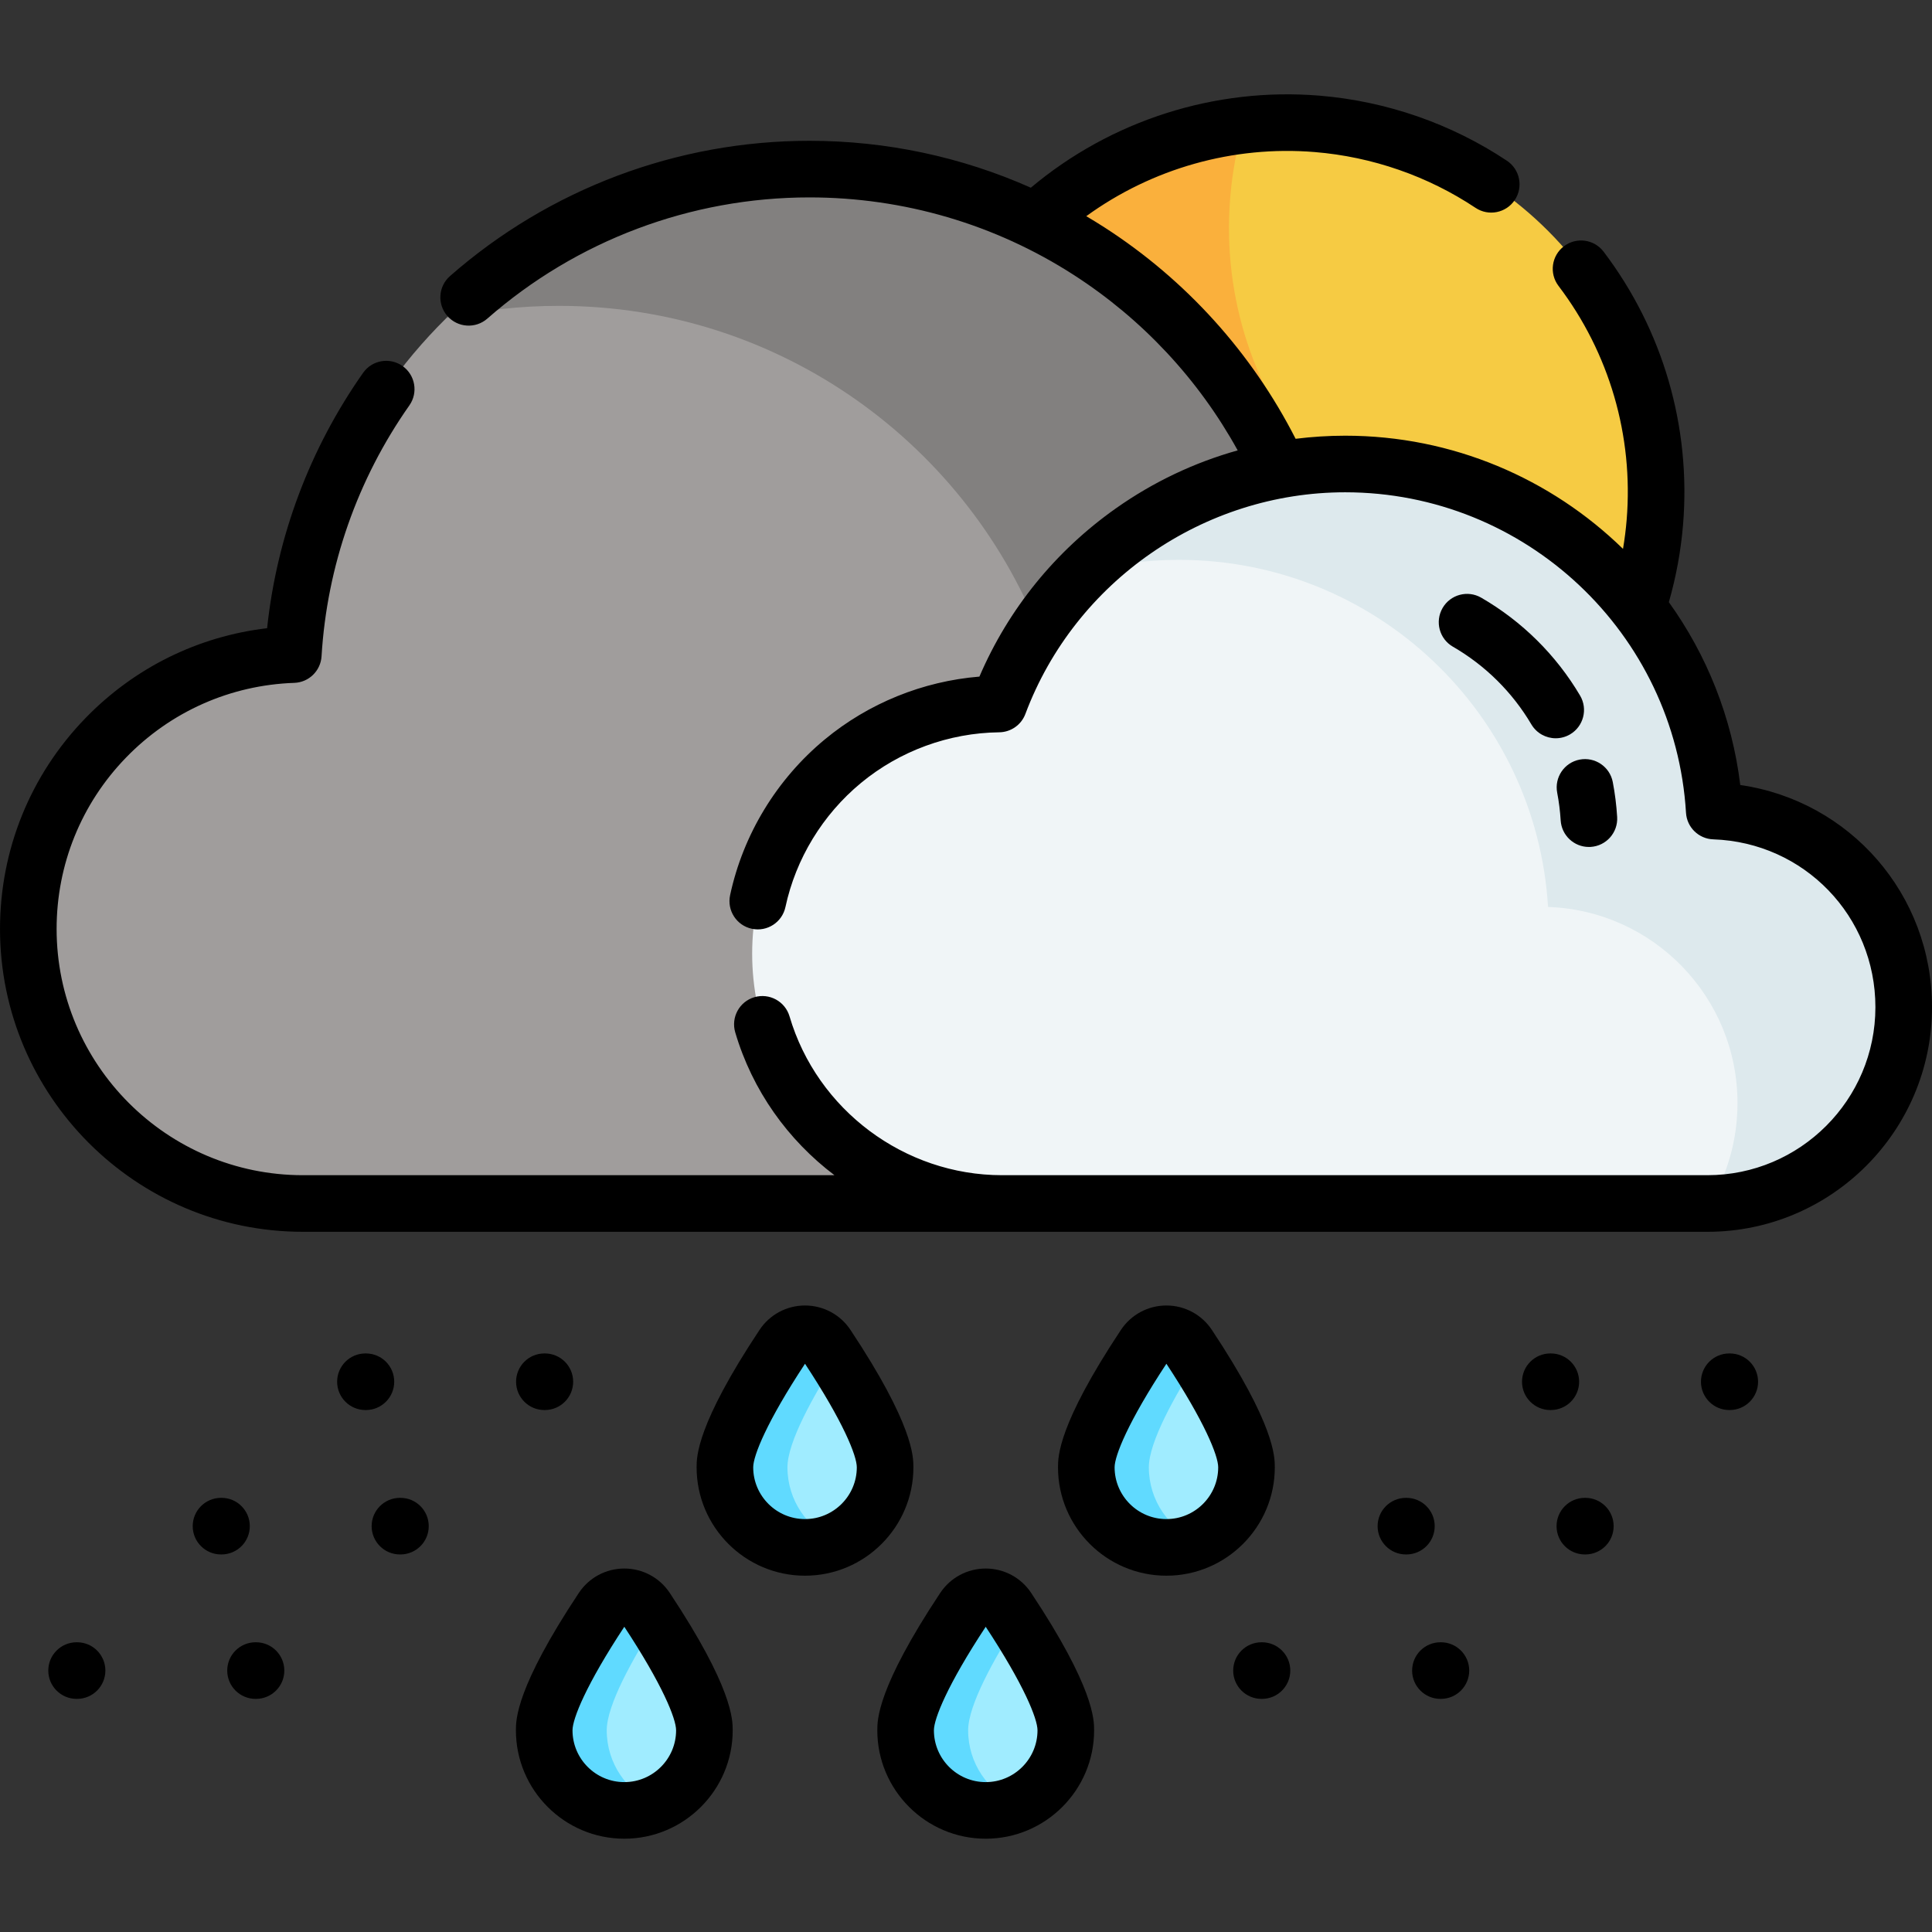 <svg height="512pt" viewBox="0 -25 512 512" width="512pt" xmlns="http://www.w3.org/2000/svg"><rect x="0" y="-25" width="512" height="512" fill="#333333" stroke="none"/><path d="m438.887 105.359c0 54.051-43.816 97.867-97.867 97.867-54.047 0-97.863-43.816-97.863-97.867s43.816-97.863 97.863-97.863c54.051 0 97.867 43.812 97.867 97.863zm0 0" fill="#f6cb43"/><path d="m243.484 97.355c-4.418 53.871 35.664 101.117 89.535 105.539 47.25 3.875 89.41-26.484 102.031-70.355-6.355.746-12.871.879-19.492.332-53.871-4.418-93.957-51.668-89.535-105.539.543-6.621 1.734-13.027 3.504-19.18-45.34 5.316-82.168 41.965-86.043 89.203zm0 0" fill="#fab03c"/><path d="m77.727 148.473c4.344-71.781 63.922-128.656 136.797-128.656 58.773 0 108.895 36.996 128.375 88.969 50.613.613 91.457 41.809 91.457 92.562 0 51.137-41.457 92.594-92.594 92.594-21.406 0-239.5 0-261.496 0-40.188 0-72.766-32.578-72.766-72.766 0-39.336 31.215-71.363 70.227-72.703zm0 0" fill="#a09d9c"/><path d="m434.352 201.352c0 48.684-37.578 88.605-85.332 92.312 11.875-15.562 18.918-35.004 18.918-56.082 0-50.758-40.852-91.949-91.461-92.57-19.473-51.965-69.602-88.957-128.375-88.957-10.242 0-20.223 1.121-29.82 3.262 24.742-24.426 58.719-39.496 96.234-39.496 58.777 0 108.906 36.992 128.379 88.969 50.617.609 91.457 41.801 91.457 92.562zm0 0" fill="#82807f"/><path d="m454.297 189.941c-3.109-51.316-45.703-91.977-97.801-91.977-42.02 0-77.852 26.449-91.777 63.605-36.184.438-65.387 29.887-65.387 66.176 0 36.559 29.637 66.195 66.195 66.195h186.949c28.73 0 52.023-23.289 52.023-52.023 0-28.121-22.316-51.016-50.203-51.977zm0 0" fill="#f0f5f7"/><path d="m504.5 241.922c0 28.508-22.938 51.656-51.355 52.012 4.637-7.781 7.309-16.891 7.309-26.605 0-28.121-22.316-51.016-50.203-51.977-3.098-51.312-45.703-91.984-97.797-91.984-8.711 0-17.164 1.133-25.203 3.281 17.711-17.719 42.195-28.684 69.25-28.684 52.094 0 94.688 40.668 97.797 91.98 27.887.961 50.203 23.855 50.203 51.977zm0 0" fill="#dde9ed"/><path d="m287.887 363.848c0 11.723 9.5 21.223 21.223 21.223s21.227-9.5 21.227-21.223c0-7.695-9.141-22.793-15.426-32.266-2.754-4.148-8.848-4.148-11.602 0-6.285 9.473-15.422 24.57-15.422 32.266zm0 0" fill="#a0ecff"/><path d="m287.887 363.848c0 11.719 9.5 21.223 21.223 21.223 2.941 0 5.738-.598 8.289-1.676-7.613-3.227-12.945-10.766-12.945-19.547 0-6.727 6.984-19.113 12.938-28.453-.852-1.336-1.684-2.613-2.469-3.797-2.758-4.16-8.852-4.172-11.609-.016-6.285 9.473-15.426 24.57-15.426 32.266zm0 0" fill="#60daff"/><path d="m192.109 363.848c0 11.723 9.504 21.223 21.227 21.223 11.723 0 21.223-9.5 21.223-21.223 0-7.695-9.141-22.793-15.422-32.266-2.754-4.148-8.848-4.148-11.602 0-6.285 9.473-15.426 24.57-15.426 32.266zm0 0" fill="#a0ecff"/><path d="m192.113 363.848c0 11.719 9.496 21.223 21.223 21.223 2.938 0 5.738-.598 8.285-1.676-7.609-3.227-12.941-10.766-12.941-19.547 0-6.727 6.98-19.113 12.938-28.453-.852-1.336-1.684-2.613-2.473-3.797-2.754-4.16-8.848-4.172-11.609-.016-6.281 9.473-15.422 24.57-15.422 32.266zm0 0" fill="#60daff"/><path d="m239.996 433.551c0 11.723 9.504 21.227 21.227 21.227s21.223-9.504 21.223-21.227c0-7.691-9.141-22.793-15.422-32.262-2.754-4.152-8.848-4.152-11.602 0-6.285 9.473-15.426 24.57-15.426 32.262zm0 0" fill="#a0ecff"/><path d="m240 433.555c0 11.719 9.496 21.223 21.223 21.223 2.938 0 5.738-.598 8.289-1.68-7.613-3.223-12.945-10.766-12.945-19.543 0-6.727 6.984-19.117 12.938-28.453-.852-1.34-1.684-2.613-2.473-3.801-2.754-4.156-8.848-4.168-11.605-.012-6.285 9.469-15.426 24.57-15.426 32.266zm0 0" fill="#60daff"/><path d="m144.223 433.551c0 11.723 9.504 21.227 21.227 21.227 11.723 0 21.223-9.504 21.223-21.227 0-7.691-9.141-22.793-15.426-32.262-2.754-4.152-8.844-4.152-11.598 0-6.285 9.473-15.426 24.57-15.426 32.262zm0 0" fill="#a0ecff"/><path d="m144.227 433.555c0 11.719 9.496 21.223 21.223 21.223 2.938 0 5.738-.598 8.285-1.68-7.609-3.223-12.945-10.766-12.945-19.543 0-6.727 6.984-19.117 12.938-28.453-.852-1.34-1.684-2.613-2.469-3.801-2.754-4.156-8.852-4.168-11.609-.012-6.285 9.469-15.422 24.57-15.422 32.266zm0 0" fill="#60daff"/><path d="m461.191 183.039c-2.195-17.969-8.902-34.5-18.93-48.465 1.926-6.695 3.195-13.605 3.77-20.598 2.125-25.91-5.352-51.578-21.062-72.281-2.504-3.297-7.207-3.945-10.508-1.438-3.301 2.504-3.945 7.207-1.441 10.508 13.473 17.75 19.887 39.762 18.062 61.98-.211 2.59-.539 5.16-.969 7.711-19.07-18.586-45.105-29.992-73.617-29.992-4.426 0-8.812.285-13.145.82-11.625-22.797-29.066-42.121-50.668-56.031-1.586-1.02-3.195-2.004-4.812-2.961 17.398-12.633 38.93-18.77 60.539-16.996 15.234 1.25 29.977 6.363 42.629 14.789 3.445 2.297 8.102 1.359 10.398-2.086 2.293-3.449 1.359-8.105-2.086-10.398-14.766-9.828-31.957-15.797-49.715-17.254-27.691-2.266-55.262 6.59-76.453 24.398-18.359-8.164-38.293-12.43-58.664-12.43-35.078 0-68.91 12.73-95.262 35.844-3.117 2.734-3.426 7.473-.695 10.586 2.73 3.113 7.469 3.422 10.586.691 23.613-20.711 53.934-32.121 85.371-32.121 24.949 0 49.168 7.105 70.043 20.551 18.172 11.703 33.059 27.68 43.438 46.492-11.469 3.207-22.352 8.359-32.254 15.348-16.066 11.336-28.504 26.688-36.191 44.602-14.977 1.227-29.359 7.039-40.965 16.641-12.742 10.539-21.656 25.199-25.105 41.281-.871 4.051 1.711 8.039 5.758 8.906 4.055.871 8.039-1.711 8.906-5.762 2.746-12.797 9.848-24.469 20-32.867 10.277-8.504 23.297-13.277 36.656-13.438 3.094-.039 5.848-1.969 6.934-4.867 13.168-35.133 47.23-58.738 84.754-58.738 47.762 0 87.434 37.309 90.316 84.934.23 3.859 3.363 6.91 7.227 7.039 24.094.832 42.965 20.367 42.965 44.48 0 24.551-19.973 44.523-44.523 44.523h-186.949c-25.852 0-49-17.312-56.297-42.098-1.172-3.973-5.34-6.242-9.316-5.074-3.973 1.168-6.242 5.336-5.074 9.312 4.543 15.43 13.98 28.547 26.297 37.859h-140.871c-35.988 0-65.266-29.277-65.266-65.266 0-17.035 6.523-33.152 18.371-45.383 11.82-12.199 27.664-19.242 44.609-19.824 3.867-.133 6.996-3.184 7.23-7.043 1.445-23.902 9.492-46.895 23.27-66.484 2.383-3.387 1.57-8.066-1.82-10.449-3.387-2.383-8.066-1.566-10.445 1.82-14.117 20.074-22.848 43.348-25.434 67.672-18.305 2.148-35.215 10.484-48.184 23.875-14.574 15.043-22.598 34.867-22.598 55.816 0 44.258 36.008 80.266 80.266 80.266h372.211c32.82 0 59.523-26.703 59.523-59.523 0-29.988-21.832-54.684-50.809-58.879zm0 0"/><path d="m412.672 185.078c.461 2.402.77 4.867.922 7.328.238 3.98 3.543 7.047 7.477 7.047.152 0 .309-.004.461-.012 4.137-.254 7.285-3.809 7.031-7.941-.188-3.102-.578-6.215-1.16-9.25-.781-4.066-4.707-6.73-8.781-5.949-4.066.781-6.73 4.711-5.949 8.777zm0 0"/><path d="m392.535 133.391c-3.586-2.07-8.172-.84-10.242 2.746-2.07 3.586-.844 8.176 2.742 10.246 8.574 4.949 15.762 12.066 20.785 20.578 1.398 2.371 3.898 3.688 6.465 3.688 1.297 0 2.609-.336 3.809-1.039 3.566-2.105 4.75-6.707 2.645-10.273-6.336-10.73-15.395-19.703-26.203-25.945zm0 0"/><path d="m458.406 333.676c-.012 0-.02 0-.027 0h-.133c-4.141.016-7.488 3.383-7.473 7.527.016 4.133 3.371 7.473 7.5 7.473h.027.133c4.141-.02 7.488-3.387 7.473-7.531-.016-4.133-3.371-7.469-7.5-7.469zm0 0"/><path d="m418.484 341.145c-.016-4.133-3.371-7.469-7.5-7.469-.008 0-.02 0-.027 0h-.133c-4.141.016-7.484 3.383-7.473 7.527.016 4.133 3.371 7.473 7.5 7.473h.031.129c4.141-.02 7.488-3.387 7.473-7.531zm0 0"/><path d="m144.293 348.676h.129c4.141-.02 7.488-3.387 7.473-7.531-.016-4.133-3.371-7.469-7.5-7.469-.008 0-.02 0-.027 0h-.133c-4.141.016-7.484 3.383-7.469 7.527.016 4.129 3.367 7.473 7.496 7.473zm0 0"/><path d="m104.473 341.145c-.016-4.133-3.367-7.469-7.496-7.469-.012 0-.023 0-.031 0h-.129c-4.145.016-7.488 3.383-7.473 7.527.016 4.133 3.371 7.473 7.5 7.473h.027.133c4.141-.02 7.484-3.387 7.469-7.531zm0 0"/><path d="m420.133 371.945c-.012 0-.02 0-.027 0h-.133c-4.141.02-7.484 3.387-7.469 7.531.016 4.133 3.367 7.469 7.496 7.469h.031.129c4.141-.016 7.488-3.383 7.473-7.527-.016-4.133-3.371-7.473-7.5-7.473zm0 0"/><path d="m380.211 379.418c-.016-4.133-3.371-7.473-7.5-7.473-.008 0-.02 0-.027 0h-.129c-4.145.02-7.488 3.387-7.473 7.531.016 4.133 3.367 7.469 7.496 7.469h.031.129c4.145-.016 7.488-3.383 7.473-7.527zm0 0"/><path d="m106.121 371.945c-.008 0-.02 0-.027 0h-.133c-4.141.02-7.484 3.387-7.473 7.531.02 4.133 3.371 7.469 7.5 7.469h.031.129c4.141-.016 7.488-3.383 7.473-7.527-.016-4.133-3.371-7.473-7.5-7.473zm0 0"/><path d="m66.199 379.418c-.016-4.141-3.395-7.504-7.527-7.473h-.129c-4.145.02-7.488 3.387-7.473 7.531.016 4.133 3.371 7.469 7.5 7.469h.027.129c4.145-.016 7.488-3.383 7.473-7.527zm0 0"/><path d="m381.859 410.219c-.012 0-.02 0-.031 0h-.129c-4.141.016-7.484 3.387-7.473 7.527.016 4.137 3.371 7.473 7.5 7.473h.031.129c4.141-.016 7.484-3.387 7.473-7.527-.016-4.133-3.371-7.473-7.5-7.473zm0 0"/><path d="m334.438 410.219c-.008 0-.02 0-.027 0h-.133c-4.141.016-7.484 3.387-7.469 7.527.016 4.137 3.367 7.473 7.496 7.473h.031.129c4.141-.016 7.488-3.387 7.473-7.527-.016-4.133-3.371-7.473-7.5-7.473zm0 0"/><path d="m67.848 410.219c-.008 0-.02 0-.027 0h-.129c-4.145.016-7.488 3.387-7.473 7.527.016 4.137 3.371 7.473 7.5 7.473h.027.129c4.145-.016 7.488-3.387 7.473-7.527-.016-4.133-3.371-7.473-7.5-7.473zm0 0"/><path d="m20.43 410.219c-.012 0-.023 0-.031 0h-.129c-4.141.016-7.488 3.387-7.473 7.527.016 4.137 3.371 7.473 7.5 7.473h.027.129c4.145-.016 7.488-3.387 7.473-7.527-.016-4.133-3.367-7.473-7.496-7.473zm0 0"/><path d="m337.836 363.848c0-2.789 0-11.277-16.676-36.41-2.688-4.051-7.191-6.469-12.051-6.469-4.855 0-9.363 2.418-12.051 6.469-16.676 25.133-16.676 33.621-16.676 36.41 0 15.84 12.887 28.727 28.727 28.727s28.727-12.887 28.727-28.727zm-28.727 13.723c-7.566 0-13.727-6.156-13.727-13.723 0-3.07 3.605-12.086 13.727-27.441 10.117 15.355 13.727 24.371 13.727 27.441 0 7.566-6.156 13.723-13.727 13.723zm0 0"/><path d="m242.062 363.848c0-2.789 0-11.281-16.676-36.41-2.688-4.051-7.191-6.469-12.051-6.469-4.859 0-9.363 2.418-12.051 6.469-16.676 25.133-16.676 33.621-16.676 36.41 0 15.84 12.887 28.727 28.727 28.727 15.84 0 28.727-12.887 28.727-28.727zm-28.727 13.723c-7.566 0-13.727-6.156-13.727-13.723 0-3.07 3.605-12.082 13.727-27.438 10.117 15.352 13.727 24.363 13.727 27.438 0 7.566-6.16 13.723-13.727 13.723zm0 0"/><path d="m261.223 390.676c-4.859 0-9.363 2.418-12.051 6.465-16.676 25.133-16.676 33.621-16.676 36.41 0 15.84 12.887 28.727 28.727 28.727s28.727-12.887 28.727-28.727c0-2.789 0-11.273-16.676-36.406-2.688-4.051-7.191-6.469-12.051-6.469zm0 56.602c-7.566 0-13.727-6.156-13.727-13.727 0-3.07 3.605-12.082 13.727-27.438 10.117 15.355 13.727 24.367 13.727 27.438-.004 7.566-6.16 13.727-13.727 13.727zm0 0"/><path d="m165.449 390.676c-4.859 0-9.363 2.418-12.051 6.465-16.676 25.133-16.676 33.621-16.676 36.41 0 15.84 12.887 28.727 28.723 28.727 15.84 0 28.727-12.887 28.727-28.727 0-2.789 0-11.273-16.676-36.41-2.684-4.047-7.191-6.465-12.047-6.465zm-.004 56.602c-7.566 0-13.723-6.156-13.723-13.727 0-3.07 3.605-12.082 13.727-27.438 10.117 15.355 13.723 24.367 13.723 27.438 0 7.566-6.156 13.727-13.727 13.727zm0 0"/></svg>